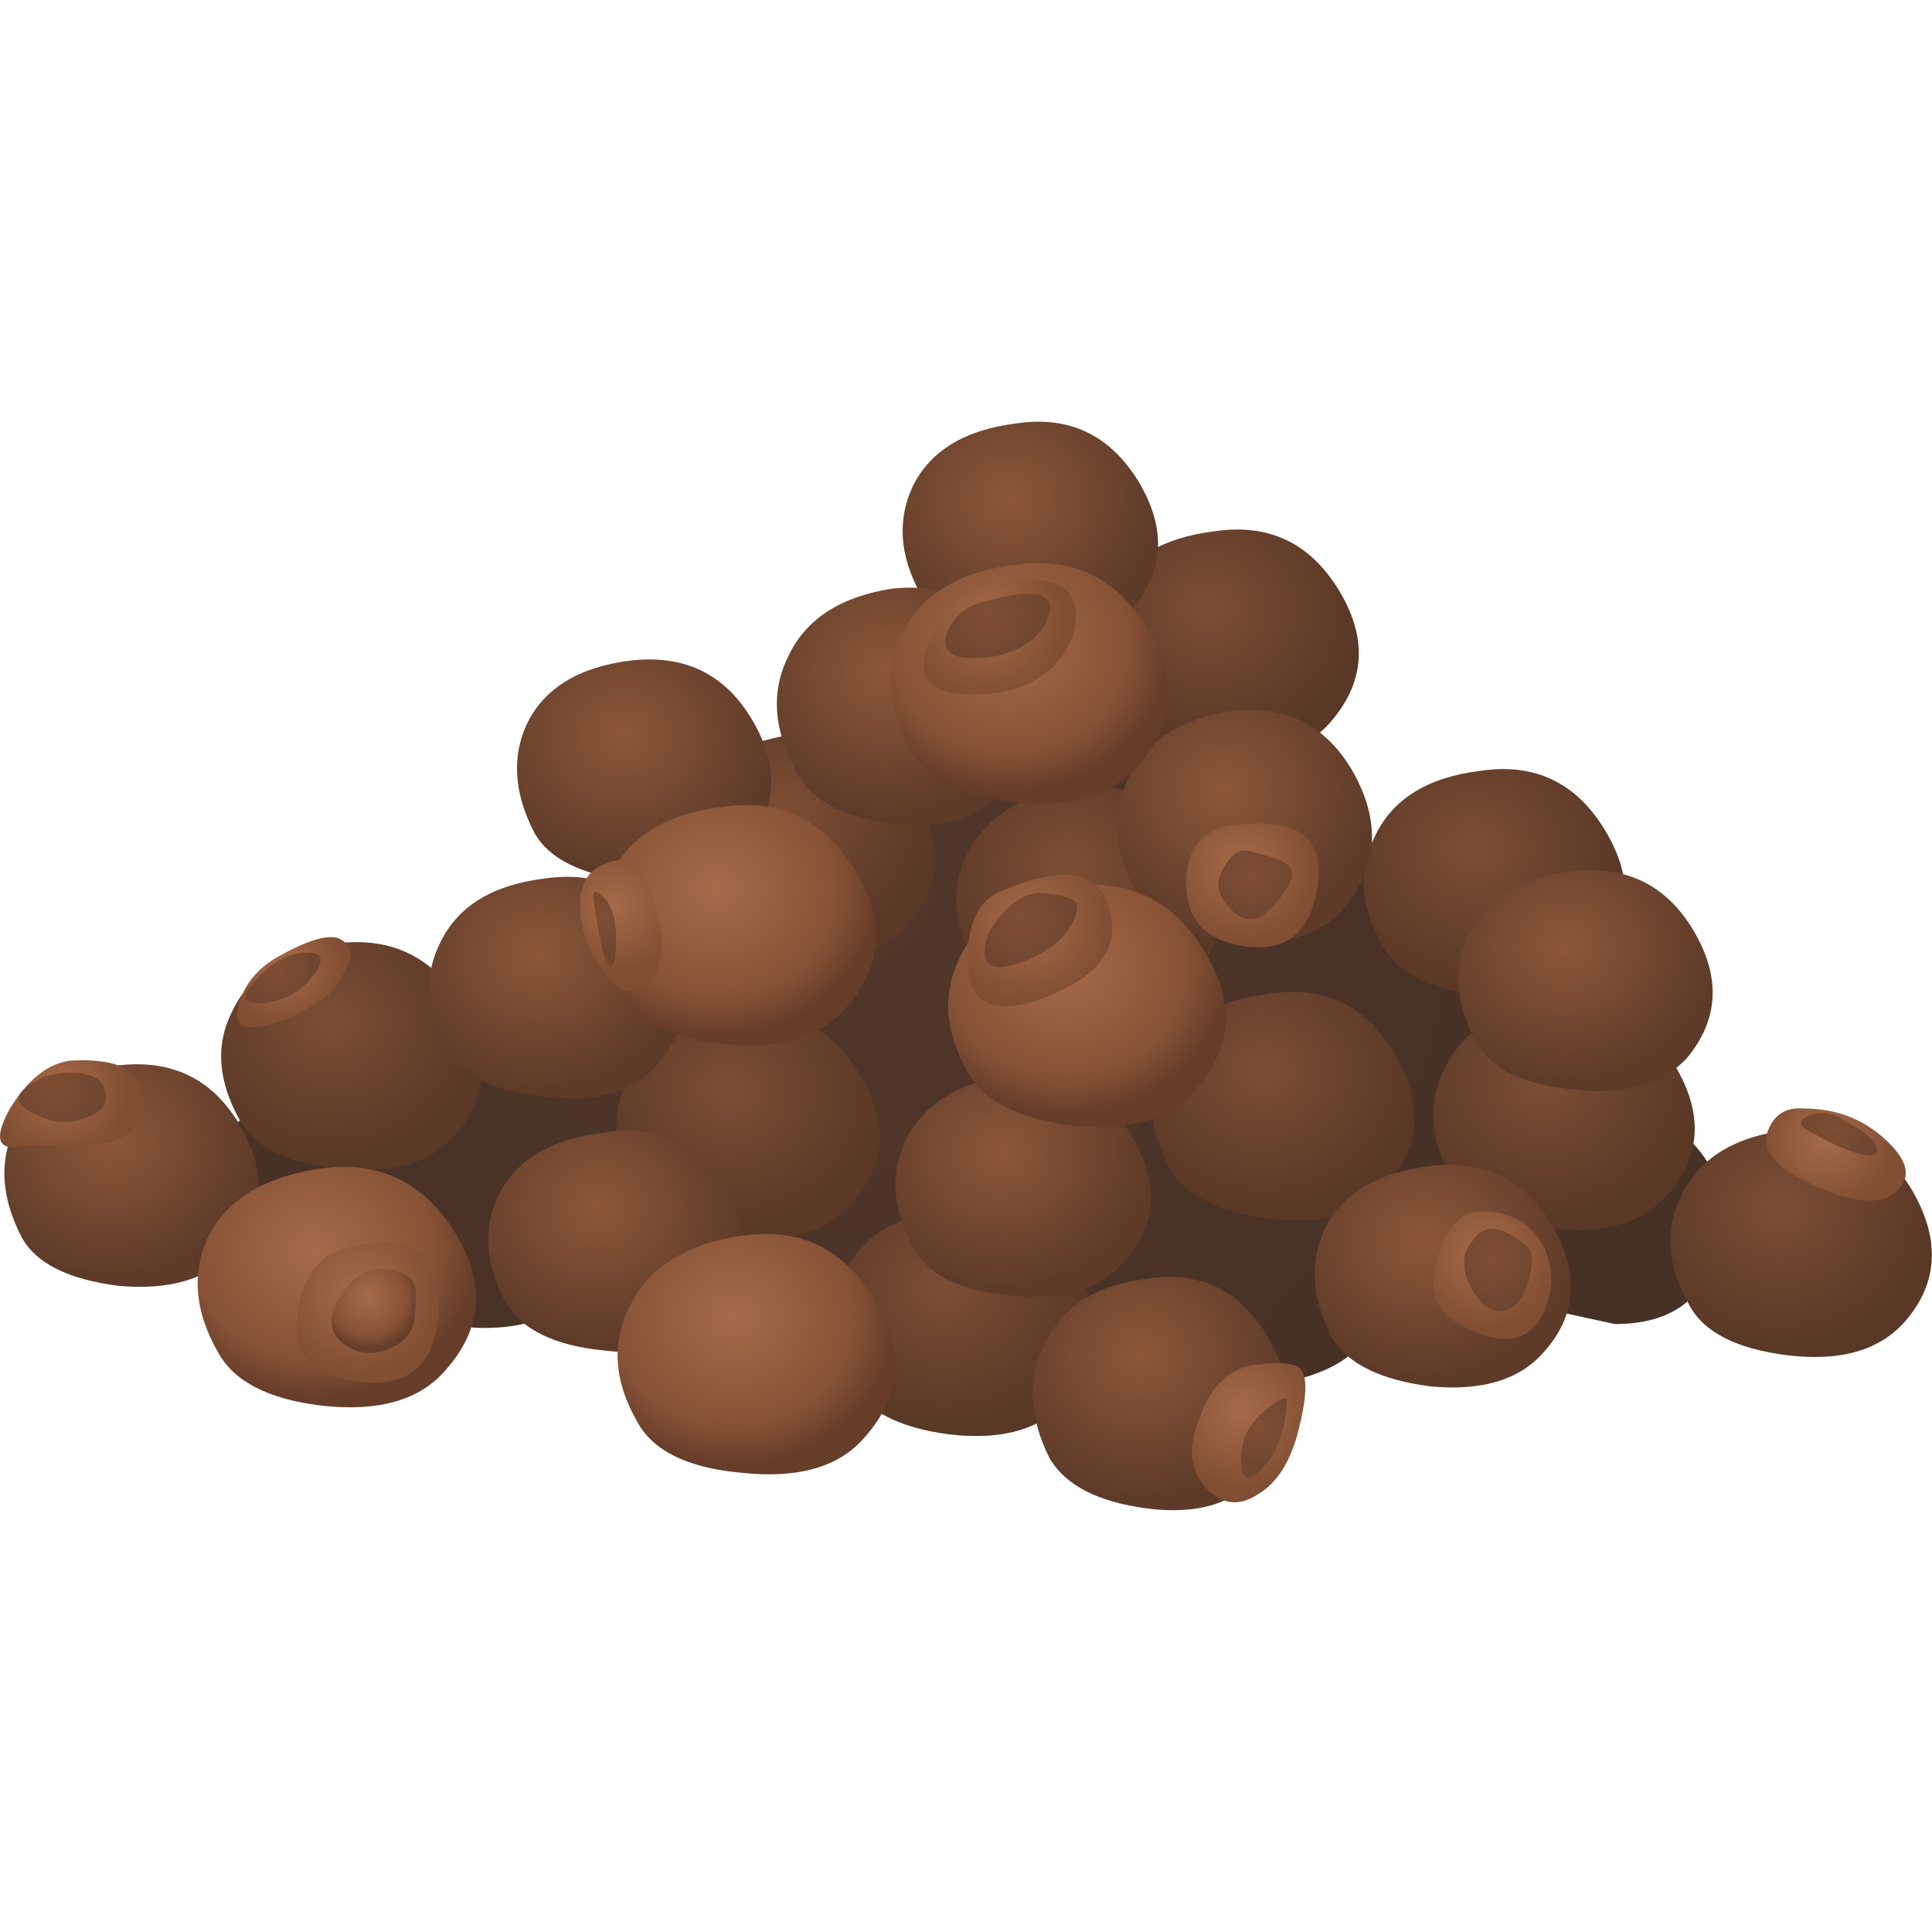 <?xml version="1.0" encoding="UTF-8" standalone="no"?>
<!-- Generator: Adobe Illustrator 15.1.0, SVG Export Plug-In . SVG Version: 6.00 Build 0)  -->

<svg
   xmlns:dc="http://purl.org/dc/elements/1.1/"
   xmlns:cc="http://creativecommons.org/ns#"
   xmlns:rdf="http://www.w3.org/1999/02/22-rdf-syntax-ns#"
   xmlns:svg="http://www.w3.org/2000/svg"
   xmlns="http://www.w3.org/2000/svg"
   xmlns:sodipodi="http://sodipodi.sourceforge.net/DTD/sodipodi-0.dtd"
   xmlns:inkscape="http://www.inkscape.org/namespaces/inkscape"
   version="1.1"
   id="flash0.ai"
   x="0px"
   y="0px"
   width="256"
   height="256"
   viewBox="0 0 256 256"
   xml:space="preserve"
   sodipodi:docname="all_spice.svg"
   inkscape:version="0.92.4 (5da689c313, 2019-01-14)"
   inkscape:export-xdpi="9"
   inkscape:export-ydpi="9"><title
   id="title1006">All Spice</title><defs
   id="defs346" /><sodipodi:namedview
   pagecolor="#ffffff"
   bordercolor="#666666"
   borderopacity="1"
   objecttolerance="10"
   gridtolerance="10"
   guidetolerance="10"
   inkscape:pageopacity="0"
   inkscape:pageshadow="2"
   inkscape:window-width="1920"
   inkscape:window-height="1025"
   id="namedview344"
   showgrid="false"
   inkscape:zoom="0.67615658"
   inkscape:cx="182.74009"
   inkscape:cy="-35.995821"
   inkscape:window-x="-8"
   inkscape:window-y="-8"
   inkscape:window-maximized="1"
   inkscape:current-layer="flash0.ai"
   fit-margin-top="0"
   fit-margin-left="0"
   fit-margin-right="0"
   fit-margin-bottom="0" />
<radialGradient
   id="SVGID_1_"
   cx="16.512"
   cy="-11.364"
   r="14.753"
   gradientTransform="matrix(0.457,0.89,0.89,-0.457,20.219,-10.38)"
   gradientUnits="userSpaceOnUse">
	<stop
   offset="0"
   style="stop-color:#523729"
   id="stop2" />
	<stop
   offset="1"
   style="stop-color:#473125"
   id="stop4" />
</radialGradient>

<radialGradient
   id="SVGID_2_"
   cx="13.554"
   cy="-20.657"
   r="2.991"
   gradientTransform="matrix(0.456,0.89,0.974,-0.418,39.141,-16.799)"
   gradientUnits="userSpaceOnUse">
	<stop
   offset="0"
   style="stop-color:#7D4E35"
   id="stop9" />
	<stop
   offset="1"
   style="stop-color:#593826"
   id="stop11" />
</radialGradient>

<radialGradient
   id="SVGID_3_"
   cx="13.97"
   cy="-10.842"
   r="2.991"
   gradientTransform="matrix(0.456,0.89,0.974,-0.418,20.544,-8.817)"
   gradientUnits="userSpaceOnUse">
	<stop
   offset="0"
   style="stop-color:#7D4E35"
   id="stop16" />
	<stop
   offset="1"
   style="stop-color:#593826"
   id="stop18" />
</radialGradient>

<radialGradient
   id="SVGID_4_"
   cx="14.241"
   cy="-0.448"
   r="2.991"
   gradientTransform="matrix(0.456,0.89,0.974,-0.418,0.849,-0.365)"
   gradientUnits="userSpaceOnUse">
	<stop
   offset="0"
   style="stop-color:#7D4E35"
   id="stop23" />
	<stop
   offset="1"
   style="stop-color:#593826"
   id="stop25" />
</radialGradient>

<radialGradient
   id="SVGID_5_"
   cx="18.857"
   cy="-7.176"
   r="2.991"
   gradientTransform="matrix(0.456,0.89,0.974,-0.418,13.598,-5.836)"
   gradientUnits="userSpaceOnUse">
	<stop
   offset="0"
   style="stop-color:#7D4E35"
   id="stop30" />
	<stop
   offset="1"
   style="stop-color:#593826"
   id="stop32" />
</radialGradient>

<radialGradient
   id="SVGID_6_"
   cx="24.412"
   cy="-9.314"
   r="2.991"
   gradientTransform="matrix(0.456,0.89,0.974,-0.418,17.649,-7.575)"
   gradientUnits="userSpaceOnUse">
	<stop
   offset="0"
   style="stop-color:#7D4E35"
   id="stop37" />
	<stop
   offset="1"
   style="stop-color:#593826"
   id="stop39" />
</radialGradient>

<radialGradient
   id="SVGID_7_"
   cx="17.335"
   cy="-15.638"
   r="2.991"
   gradientTransform="matrix(0.456,0.89,0.974,-0.418,29.631,-12.717)"
   gradientUnits="userSpaceOnUse">
	<stop
   offset="0"
   style="stop-color:#7D4E35"
   id="stop44" />
	<stop
   offset="1"
   style="stop-color:#593826"
   id="stop46" />
</radialGradient>

<radialGradient
   id="SVGID_8_"
   cx="22.896"
   cy="-17.284"
   r="2.991"
   gradientTransform="matrix(0.456,0.89,0.974,-0.418,32.751,-14.056)"
   gradientUnits="userSpaceOnUse">
	<stop
   offset="0"
   style="stop-color:#7D4E35"
   id="stop51" />
	<stop
   offset="1"
   style="stop-color:#593826"
   id="stop53" />
</radialGradient>

<radialGradient
   id="SVGID_9_"
   cx="25.393"
   cy="-22.401"
   r="2.991"
   gradientTransform="matrix(0.456,0.89,0.974,-0.418,42.446,-18.217)"
   gradientUnits="userSpaceOnUse">
	<stop
   offset="0"
   style="stop-color:#7D4E35"
   id="stop58" />
	<stop
   offset="1"
   style="stop-color:#593826"
   id="stop60" />
</radialGradient>

<radialGradient
   id="SVGID_10_"
   cx="29.79"
   cy="-25.6"
   r="2.991"
   gradientTransform="matrix(0.456,0.89,0.974,-0.418,48.508,-20.819)"
   gradientUnits="userSpaceOnUse">
	<stop
   offset="0"
   style="stop-color:#7D4E35"
   id="stop65" />
	<stop
   offset="1"
   style="stop-color:#593826"
   id="stop67" />
</radialGradient>

<radialGradient
   id="SVGID_11_"
   cx="20.353"
   cy="-23.319"
   r="2.991"
   gradientTransform="matrix(0.456,0.89,0.974,-0.418,44.186,-18.964)"
   gradientUnits="userSpaceOnUse">
	<stop
   offset="0"
   style="stop-color:#7D4E35"
   id="stop72" />
	<stop
   offset="1"
   style="stop-color:#593826"
   id="stop74" />
</radialGradient>

<radialGradient
   id="SVGID_12_"
   cx="9.766"
   cy="-18.007"
   r="2.907"
   gradientTransform="matrix(0.456,0.89,0.976,-0.417,34.175,-14.604)"
   gradientUnits="userSpaceOnUse">
	<stop
   offset="0"
   style="stop-color:#8D5739"
   id="stop79" />
	<stop
   offset="1"
   style="stop-color:#5E3B29"
   id="stop81" />
</radialGradient>

<radialGradient
   id="SVGID_13_"
   cx="12.362"
   cy="-14.368"
   r="3.054"
   gradientTransform="matrix(0.434,0.901,0.929,-0.422,26.443,-11.998)"
   gradientUnits="userSpaceOnUse">
	<stop
   offset="0"
   style="stop-color:#8D5739"
   id="stop86" />
	<stop
   offset="1"
   style="stop-color:#5E3B29"
   id="stop88" />
</radialGradient>

<radialGradient
   id="SVGID_14_"
   cx="17.504"
   cy="-19.575"
   r="3.018"
   gradientTransform="matrix(0.439,0.898,0.94,-0.422,36.264,-16.295)"
   gradientUnits="userSpaceOnUse">
	<stop
   offset="0"
   style="stop-color:#8D5739"
   id="stop93" />
	<stop
   offset="1"
   style="stop-color:#5E3B29"
   id="stop95" />
</radialGradient>

<radialGradient
   id="SVGID_15_"
   cx="14.644"
   cy="-4.91"
   r="2.907"
   gradientTransform="matrix(0.456,0.89,0.976,-0.417,9.318,-3.982)"
   gradientUnits="userSpaceOnUse">
	<stop
   offset="0"
   style="stop-color:#8D5739"
   id="stop100" />
	<stop
   offset="1"
   style="stop-color:#5E3B29"
   id="stop102" />
</radialGradient>

<radialGradient
   id="SVGID_16_"
   cx="22.29"
   cy="-11.652"
   r="2.907"
   gradientTransform="matrix(0.456,0.89,0.976,-0.417,22.114,-9.45)"
   gradientUnits="userSpaceOnUse">
	<stop
   offset="0"
   style="stop-color:#8D5739"
   id="stop107" />
	<stop
   offset="1"
   style="stop-color:#5E3B29"
   id="stop109" />
</radialGradient>

<radialGradient
   id="SVGID_17_"
   cx="27.461"
   cy="-18.642"
   r="2.907"
   gradientTransform="matrix(0.456,0.89,0.976,-0.417,35.379,-15.118)"
   gradientUnits="userSpaceOnUse">
	<stop
   offset="0"
   style="stop-color:#8D5739"
   id="stop114" />
	<stop
   offset="1"
   style="stop-color:#5E3B29"
   id="stop116" />
</radialGradient>

<radialGradient
   id="SVGID_18_"
   cx="20.021"
   cy="-3.606"
   r="2.907"
   gradientTransform="matrix(0.456,0.89,0.976,-0.417,6.845,-2.925)"
   gradientUnits="userSpaceOnUse">
	<stop
   offset="0"
   style="stop-color:#8D5739"
   id="stop121" />
	<stop
   offset="1"
   style="stop-color:#5E3B29"
   id="stop123" />
</radialGradient>

<radialGradient
   id="SVGID_19_"
   cx="14.733"
   cy="4.79"
   r="2.907"
   gradientTransform="matrix(0.456,0.89,0.976,-0.417,-9.09,3.884)"
   gradientUnits="userSpaceOnUse">
	<stop
   offset="0"
   style="stop-color:#8D5739"
   id="stop128" />
	<stop
   offset="1"
   style="stop-color:#5E3B29"
   id="stop130" />
</radialGradient>

<radialGradient
   id="SVGID_20_"
   cx="11.158"
   cy="-8.585"
   r="2.907"
   gradientTransform="matrix(0.456,0.89,0.976,-0.417,16.294,-6.963)"
   gradientUnits="userSpaceOnUse">
	<stop
   offset="0"
   style="stop-color:#8D5739"
   id="stop135" />
	<stop
   offset="1"
   style="stop-color:#5E3B29"
   id="stop137" />
</radialGradient>

<radialGradient
   id="SVGID_21_"
   cx="22.954"
   cy="-24.07"
   r="2.907"
   gradientTransform="matrix(0.456,0.89,0.976,-0.417,45.682,-19.521)"
   gradientUnits="userSpaceOnUse">
	<stop
   offset="0"
   style="stop-color:#8D5739"
   id="stop142" />
	<stop
   offset="1"
   style="stop-color:#5E3B29"
   id="stop144" />
</radialGradient>

<radialGradient
   id="SVGID_22_"
   cx="27.556"
   cy="-12.826"
   r="3.019"
   gradientTransform="matrix(0.439,0.898,0.94,-0.422,23.761,-10.677)"
   gradientUnits="userSpaceOnUse">
	<stop
   offset="0"
   style="stop-color:#8D5739"
   id="stop149" />
	<stop
   offset="1"
   style="stop-color:#5E3B29"
   id="stop151" />
</radialGradient>

<radialGradient
   id="SVGID_23_"
   cx="14.872"
   cy="-8.875"
   r="3.159"
   gradientTransform="matrix(0.455,0.89,0.974,-0.415,16.821,-7.18)"
   gradientUnits="userSpaceOnUse">
	<stop
   offset="0"
   style="stop-color:#A66B49"
   id="stop156" />
	<stop
   offset="0.741"
   style="stop-color:#865236"
   id="stop158" />
	<stop
   offset="1"
   style="stop-color:#663D29"
   id="stop160" />
</radialGradient>

<radialGradient
   id="SVGID_24_"
   cx="18.527"
   cy="2.041"
   r="3.159"
   gradientTransform="matrix(0.455,0.89,0.974,-0.415,-3.869,1.651)"
   gradientUnits="userSpaceOnUse">
	<stop
   offset="0"
   style="stop-color:#A66B49"
   id="stop165" />
	<stop
   offset="0.741"
   style="stop-color:#865236"
   id="stop167" />
	<stop
   offset="1"
   style="stop-color:#663D29"
   id="stop169" />
</radialGradient>

<radialGradient
   id="SVGID_25_"
   cx="19.265"
   cy="-14.624"
   r="3.159"
   gradientTransform="matrix(0.455,0.89,0.974,-0.415,27.719,-11.832)"
   gradientUnits="userSpaceOnUse">
	<stop
   offset="0"
   style="stop-color:#A66B49"
   id="stop174" />
	<stop
   offset="0.741"
   style="stop-color:#865236"
   id="stop176" />
	<stop
   offset="1"
   style="stop-color:#663D29"
   id="stop178" />
</radialGradient>

<radialGradient
   id="SVGID_26_"
   cx="12.57"
   cy="-16.627"
   r="3.159"
   gradientTransform="matrix(0.455,0.89,0.974,-0.415,31.517,-13.452)"
   gradientUnits="userSpaceOnUse">
	<stop
   offset="0"
   style="stop-color:#A66B49"
   id="stop183" />
	<stop
   offset="0.741"
   style="stop-color:#865236"
   id="stop185" />
	<stop
   offset="1"
   style="stop-color:#663D29"
   id="stop187" />
</radialGradient>

<radialGradient
   id="SVGID_27_"
   cx="23.261"
   cy="-5.119"
   r="3.161"
   gradientTransform="matrix(0.455,0.89,0.974,-0.415,9.702,-4.141)"
   gradientUnits="userSpaceOnUse">
	<stop
   offset="0"
   style="stop-color:#A66B49"
   id="stop192" />
	<stop
   offset="0.741"
   style="stop-color:#865236"
   id="stop194" />
	<stop
   offset="1"
   style="stop-color:#663D29"
   id="stop196" />
</radialGradient>

<radialGradient
   id="SVGID_28_"
   cx="12.472"
   cy="-16.913"
   r="1.655"
   gradientTransform="matrix(0.423,0.906,0.906,-0.423,30.652,-14.304)"
   gradientUnits="userSpaceOnUse">
	<stop
   offset="0"
   style="stop-color:#A66B49"
   id="stop201" />
	<stop
   offset="1"
   style="stop-color:#804E33"
   id="stop203" />
</radialGradient>

<radialGradient
   id="SVGID_29_"
   cx="14.589"
   cy="-7.281"
   r="1.409"
   gradientTransform="matrix(0.426,0.905,0.905,-0.426,13.177,-6.2)"
   gradientUnits="userSpaceOnUse">
	<stop
   offset="0"
   style="stop-color:#A66B49"
   id="stop208" />
	<stop
   offset="1"
   style="stop-color:#804E33"
   id="stop210" />
</radialGradient>

<radialGradient
   id="SVGID_30_"
   cx="18.606"
   cy="-14.938"
   r="1.728"
   gradientTransform="matrix(0.427,0.904,0.904,-0.427,27.017,-12.752)"
   gradientUnits="userSpaceOnUse">
	<stop
   offset="0"
   style="stop-color:#A66B49"
   id="stop215" />
	<stop
   offset="1"
   style="stop-color:#804E33"
   id="stop217" />
</radialGradient>

<radialGradient
   id="SVGID_31_"
   cx="28.895"
   cy="-20.632"
   r="1.56"
   gradientTransform="matrix(0.425,0.905,0.905,-0.425,37.359,-17.523)"
   gradientUnits="userSpaceOnUse">
	<stop
   offset="0"
   style="stop-color:#A66B49"
   id="stop222" />
	<stop
   offset="1"
   style="stop-color:#804E33"
   id="stop224" />
</radialGradient>

<radialGradient
   id="SVGID_32_"
   cx="29.82"
   cy="-28.06"
   r="1.465"
   gradientTransform="matrix(0.427,0.904,0.904,-0.427,50.756,-23.941)"
   gradientUnits="userSpaceOnUse">
	<stop
   offset="0"
   style="stop-color:#A66B49"
   id="stop229" />
	<stop
   offset="1"
   style="stop-color:#804E33"
   id="stop231" />
</radialGradient>

<radialGradient
   id="SVGID_33_"
   cx="12.849"
   cy="-0.511"
   r="1.259"
   gradientTransform="matrix(0.427,0.904,0.904,-0.427,0.924,-0.437)"
   gradientUnits="userSpaceOnUse">
	<stop
   offset="0"
   style="stop-color:#A66B49"
   id="stop236" />
	<stop
   offset="1"
   style="stop-color:#804E33"
   id="stop238" />
</radialGradient>

<radialGradient
   id="SVGID_34_"
   cx="13.152"
   cy="4.815"
   r="1.437"
   gradientTransform="matrix(0.426,0.905,0.905,-0.426,-8.711,4.104)"
   gradientUnits="userSpaceOnUse">
	<stop
   offset="0"
   style="stop-color:#A66B49"
   id="stop243" />
	<stop
   offset="1"
   style="stop-color:#804E33"
   id="stop245" />
</radialGradient>

<radialGradient
   id="SVGID_35_"
   cx="19.599"
   cy="0.899"
   r="1.778"
   gradientTransform="matrix(0.422,0.907,0.907,-0.422,-1.631,0.759)"
   gradientUnits="userSpaceOnUse">
	<stop
   offset="0"
   style="stop-color:#A66B49"
   id="stop250" />
	<stop
   offset="1"
   style="stop-color:#804E33"
   id="stop252" />
</radialGradient>

<radialGradient
   id="SVGID_36_"
   cx="29.713"
   cy="-14.642"
   r="1.644"
   gradientTransform="matrix(0.426,0.905,0.905,-0.426,26.497,-12.469)"
   gradientUnits="userSpaceOnUse">
	<stop
   offset="0"
   style="stop-color:#A66B49"
   id="stop257" />
	<stop
   offset="1"
   style="stop-color:#804E33"
   id="stop259" />
</radialGradient>

<radialGradient
   id="SVGID_37_"
   cx="19.435"
   cy="-19.483"
   r="1.616"
   gradientTransform="matrix(0.425,0.905,0.905,-0.425,35.264,-16.577)"
   gradientUnits="userSpaceOnUse">
	<stop
   offset="0"
   style="stop-color:#A66B49"
   id="stop264" />
	<stop
   offset="1"
   style="stop-color:#804E33"
   id="stop266" />
</radialGradient>

<radialGradient
   id="SVGID_38_"
   cx="12.415"
   cy="-16.991"
   r="1.062"
   gradientTransform="matrix(0.423,0.906,0.906,-0.423,30.784,-14.393)"
   gradientUnits="userSpaceOnUse">
	<stop
   offset="0"
   style="stop-color:#804E33"
   id="stop271" />
	<stop
   offset="1"
   style="stop-color:#704630"
   id="stop273" />
</radialGradient>

<radialGradient
   id="SVGID_39_"
   cx="14.657"
   cy="-7.058"
   r="0.716"
   gradientTransform="matrix(0.419,0.908,0.908,-0.419,12.816,-5.915)"
   gradientUnits="userSpaceOnUse">
	<stop
   offset="0"
   style="stop-color:#804E33"
   id="stop278" />
	<stop
   offset="1"
   style="stop-color:#704630"
   id="stop280" />
</radialGradient>

<radialGradient
   id="SVGID_40_"
   cx="12.828"
   cy="-0.439"
   r="0.772"
   gradientTransform="matrix(0.421,0.907,0.907,-0.421,0.796,-0.37)"
   gradientUnits="userSpaceOnUse">
	<stop
   offset="0"
   style="stop-color:#804E33"
   id="stop285" />
	<stop
   offset="1"
   style="stop-color:#704630"
   id="stop287" />
</radialGradient>

<radialGradient
   id="SVGID_41_"
   cx="13.089"
   cy="4.959"
   r="0.872"
   gradientTransform="matrix(0.43,0.903,0.903,-0.43,-8.955,4.265)"
   gradientUnits="userSpaceOnUse">
	<stop
   offset="0"
   style="stop-color:#804E33"
   id="stop292" />
	<stop
   offset="1"
   style="stop-color:#704630"
   id="stop294" />
</radialGradient>

<radialGradient
   id="SVGID_42_"
   cx="19.839"
   cy="0.775"
   r="1.062"
   gradientTransform="matrix(0.423,0.906,0.906,-0.423,-1.405,0.657)"
   gradientUnits="userSpaceOnUse">
	<stop
   offset="0"
   style="stop-color:#A66B49"
   id="stop299" />
	<stop
   offset="0.741"
   style="stop-color:#865236"
   id="stop301" />
	<stop
   offset="1"
   style="stop-color:#663D29"
   id="stop303" />
</radialGradient>

<radialGradient
   id="SVGID_43_"
   cx="30.138"
   cy="-14.98"
   r="0.8"
   gradientTransform="matrix(0.422,0.907,0.907,-0.422,27.162,-12.644)"
   gradientUnits="userSpaceOnUse">
	<stop
   offset="0"
   style="stop-color:#804E33"
   id="stop308" />
	<stop
   offset="1"
   style="stop-color:#704630"
   id="stop310" />
</radialGradient>

<radialGradient
   id="SVGID_44_"
   cx="28.683"
   cy="-21.263"
   r="0.946"
   gradientTransform="matrix(0.41,0.912,0.912,-0.41,38.79,-17.428)"
   gradientUnits="userSpaceOnUse">
	<stop
   offset="0"
   style="stop-color:#804E33"
   id="stop315" />
	<stop
   offset="1"
   style="stop-color:#704630"
   id="stop317" />
</radialGradient>

<radialGradient
   id="SVGID_45_"
   cx="29.658"
   cy="-28.302"
   r="0.733"
   gradientTransform="matrix(0.427,0.904,0.904,-0.427,51.194,-24.148)"
   gradientUnits="userSpaceOnUse">
	<stop
   offset="0"
   style="stop-color:#804E33"
   id="stop322" />
	<stop
   offset="1"
   style="stop-color:#704630"
   id="stop324" />
</radialGradient>

<radialGradient
   id="SVGID_46_"
   cx="19.649"
   cy="-19.606"
   r="0.911"
   gradientTransform="matrix(0.425,0.905,0.905,-0.425,35.492,-16.671)"
   gradientUnits="userSpaceOnUse">
	<stop
   offset="0"
   style="stop-color:#804E33"
   id="stop329" />
	<stop
   offset="1"
   style="stop-color:#704630"
   id="stop331" />
</radialGradient>

<radialGradient
   id="SVGID_47_"
   cx="18.539"
   cy="-14.843"
   r="1.051"
   gradientTransform="matrix(0.428,0.904,0.904,-0.428,26.828,-12.708)"
   gradientUnits="userSpaceOnUse">
	<stop
   offset="0"
   style="stop-color:#804E33"
   id="stop336" />
	<stop
   offset="1"
   style="stop-color:#704630"
   id="stop338" />
</radialGradient>
<g
   id="g1202"
   transform="matrix(6.348,0,0,6.348,0.053,55.793)"><path
     id="path7"
     d="m 30.75,9.6 c 0.3,0.167 0.9,1.017 1.8,2.55 0.834,1.5 1.316,2.25 1.45,2.25 0.4,0 0.833,0.216 1.3,0.649 0.601,0.601 0.767,1.384 0.5,2.351 -0.267,0.966 -0.967,1.449 -2.1,1.449 L 32.1,18.5 c -0.399,-0.134 -0.866,-0.2 -1.399,-0.2 -1,-0.033 -1.733,0.25 -2.2,0.851 -0.5,0.699 -1.6,1.05 -3.3,1.05 -1.5,0 -2.684,-0.217 -3.55,-0.65 -0.5,-0.233 -1.167,-0.2 -2,0.101 -1,0.399 -1.8,0.566 -2.4,0.5 -0.3,-0.034 -1.25,-0.4 -2.85,-1.101 -1.167,-0.533 -2.217,-0.633 -3.15,-0.3 -0.967,0.333 -2.167,0.2 -3.6,-0.4 -1.267,-0.666 -1.967,-1.033 -2.1,-1.1 -0.2,-0.066 -0.5,-0.384 -0.9,-0.95 -0.367,-0.566 -0.517,-0.916 -0.45,-1.05 0.066,-0.134 0.283,-0.316 0.65,-0.55 0.767,-0.5 1.217,-0.8 1.35,-0.9 0.867,-0.667 2.35,-1.417 4.45,-2.25 0.434,-0.167 1.217,-0.45 2.35,-0.85 1,-0.4 1.7,-0.784 2.1,-1.15 3.267,-3.1 5.033,-4.95 5.3,-5.55 1.567,-0.267 3.233,0.117 5,1.15 0.567,0.3 0.783,0.75 0.65,1.35 C 25.883,7.2 25.867,7.633 26,7.8 c 0.2,0.3 0.95,0.65 2.25,1.05 1.533,0.433 2.366,0.683 2.5,0.75 z"
     style="clip-rule:evenodd;fill:url(#SVGID_1_);fill-rule:evenodd"
     inkscape:connector-curvature="0" /><path
     id="path14"
     d="m 25.35,2.3 c 1.133,-0.167 2,0.25 2.6,1.25 0.6,1 0.533,1.917 -0.2,2.75 C 27.217,6.9 26.4,7.133 25.3,7 24.267,6.867 23.584,6.517 23.25,5.95 22.783,5.117 22.733,4.35 23.1,3.65 23.5,2.883 24.25,2.433 25.35,2.3 Z"
     style="clip-rule:evenodd;fill:url(#SVGID_2_);fill-rule:evenodd"
     inkscape:connector-curvature="0" /><path
     id="path21"
     d="m 16.5,6.55 c 1.133,-0.133 2,0.3 2.6,1.3 0.6,1 0.533,1.9 -0.2,2.7 -0.5,0.6 -1.3,0.833 -2.4,0.7 -1.067,-0.1 -1.767,-0.433 -2.1,-1 -0.433,-0.833 -0.483,-1.6 -0.15,-2.3 0.4,-0.767 1.15,-1.233 2.25,-1.4 z"
     style="clip-rule:evenodd;fill:url(#SVGID_3_);fill-rule:evenodd"
     inkscape:connector-curvature="0" /><path
     id="path28"
     d="m 7.05,10.9 c 1.133,-0.133 2,0.3 2.6,1.3 0.6,1 0.55,1.9 -0.15,2.7 -0.533,0.6 -1.35,0.833 -2.45,0.699 -1.066,-0.1 -1.75,-0.433 -2.05,-1 -0.467,-0.833 -0.517,-1.6 -0.15,-2.3 0.367,-0.766 1.1,-1.232 2.2,-1.399 z"
     style="clip-rule:evenodd;fill:url(#SVGID_4_);fill-rule:evenodd"
     inkscape:connector-curvature="0" /><path
     id="path35"
     d="m 15.35,12.35 c 1.133,-0.133 2,0.3 2.6,1.3 0.6,1 0.533,1.9 -0.2,2.7 -0.533,0.601 -1.35,0.834 -2.45,0.7 -1.033,-0.1 -1.716,-0.434 -2.05,-1 -0.467,-0.833 -0.517,-1.6 -0.15,-2.3 0.4,-0.767 1.15,-1.233 2.25,-1.4 z"
     style="clip-rule:evenodd;fill:url(#SVGID_5_);fill-rule:evenodd"
     inkscape:connector-curvature="0" /><path
     id="path42"
     d="m 19.8,16.45 c 1.167,-0.167 2.05,0.25 2.65,1.25 0.566,1 0.5,1.916 -0.2,2.75 -0.533,0.6 -1.35,0.833 -2.45,0.7 -1.033,-0.134 -1.716,-0.483 -2.05,-1.051 -0.467,-0.833 -0.517,-1.6 -0.15,-2.3 0.367,-0.766 1.1,-1.216 2.2,-1.349 z"
     style="clip-rule:evenodd;fill:url(#SVGID_6_);fill-rule:evenodd"
     inkscape:connector-curvature="0" /><path
     id="path49"
     d="m 22.45,7.65 c 1.133,-0.133 2,0.3 2.6,1.3 0.6,1 0.534,1.9 -0.2,2.7 -0.533,0.6 -1.35,0.833 -2.45,0.7 -1.033,-0.1 -1.717,-0.434 -2.05,-1 C 19.883,10.483 19.833,9.7 20.2,9 20.6,8.233 21.35,7.783 22.45,7.65 Z"
     style="clip-rule:evenodd;fill:url(#SVGID_7_);fill-rule:evenodd"
     inkscape:connector-curvature="0" /><path
     id="path56"
     d="m 26.5,11.95 c 1.133,-0.167 2,0.25 2.6,1.25 0.601,1 0.551,1.916 -0.149,2.75 -0.533,0.6 -1.35,0.833 -2.45,0.7 -1.067,-0.134 -1.767,-0.483 -2.1,-1.051 -0.433,-0.833 -0.483,-1.6 -0.15,-2.3 C 24.65,12.533 25.4,12.083 26.5,11.95 Z"
     style="clip-rule:evenodd;fill:url(#SVGID_8_);fill-rule:evenodd"
     inkscape:connector-curvature="0" /><path
     id="path63"
     d="m 32.35,12.15 c 1.134,-0.133 2,0.3 2.601,1.3 0.6,1 0.55,1.899 -0.15,2.7 -0.533,0.6 -1.35,0.833 -2.45,0.699 -1.066,-0.1 -1.75,-0.433 -2.05,-1 -0.467,-0.866 -0.517,-1.649 -0.149,-2.35 0.365,-0.766 1.098,-1.216 2.198,-1.349 z"
     style="clip-rule:evenodd;fill:url(#SVGID_9_);fill-rule:evenodd"
     inkscape:connector-curvature="0" /><path
     id="path70"
     d="m 37.3,14.8 c 1.134,-0.166 2,0.25 2.601,1.25 0.6,1.033 0.55,1.95 -0.15,2.75 -0.533,0.601 -1.35,0.834 -2.45,0.7 -1.066,-0.134 -1.75,-0.483 -2.05,-1.05 -0.467,-0.834 -0.517,-1.601 -0.15,-2.3 0.366,-0.766 1.099,-1.216 2.199,-1.35 z"
     style="clip-rule:evenodd;fill:url(#SVGID_10_);fill-rule:evenodd"
     inkscape:connector-curvature="0" /><path
     id="path77"
     d="m 30.9,7.3 c 1.133,-0.167 2,0.25 2.6,1.25 0.6,1 0.55,1.917 -0.15,2.75 C 32.816,11.9 32,12.133 30.9,12 29.833,11.867 29.15,11.517 28.849,10.95 28.383,10.117 28.332,9.35 28.7,8.65 29.066,7.883 29.8,7.433 30.9,7.3 Z"
     style="clip-rule:evenodd;fill:url(#SVGID_11_);fill-rule:evenodd"
     inkscape:connector-curvature="0" /><path
     id="path84"
     d="m 21.2,0.05 c 1.1,-0.167 1.95,0.233 2.55,1.2 0.6,1 0.55,1.9 -0.15,2.7 C 23.067,4.516 22.267,4.733 21.2,4.6 20.166,4.5 19.5,4.166 19.2,3.6 18.766,2.8 18.717,2.05 19.05,1.35 19.417,0.617 20.133,0.183 21.2,0.05 Z"
     style="clip-rule:evenodd;fill:url(#SVGID_12_);fill-rule:evenodd"
     inkscape:connector-curvature="0" /><path
     id="path91"
     d="m 18.6,3.5 c 1.133,-0.133 1.983,0.317 2.55,1.35 0.567,1.033 0.5,1.967 -0.2,2.8 C 20.45,8.283 19.666,8.533 18.6,8.4 17.567,8.267 16.9,7.9 16.6,7.3 16.133,6.433 16.083,5.633 16.45,4.9 16.817,4.133 17.533,3.667 18.6,3.5 Z"
     style="clip-rule:evenodd;fill:url(#SVGID_13_);fill-rule:evenodd"
     inkscape:connector-curvature="0" /><path
     id="path98"
     d="m 25.7,6.05 c 1.133,-0.133 1.983,0.3 2.55,1.3 0.566,1.033 0.5,1.967 -0.2,2.8 -0.5,0.6 -1.283,0.833 -2.35,0.7 C 24.666,10.717 24,10.367 23.7,9.8 23.233,8.967 23.183,8.183 23.55,7.45 23.917,6.683 24.633,6.217 25.7,6.05 Z"
     style="clip-rule:evenodd;fill:url(#SVGID_14_);fill-rule:evenodd"
     inkscape:connector-curvature="0" /><path
     id="path105"
     d="m 11.35,9.55 c 1.133,-0.167 1.983,0.233 2.55,1.2 0.567,1 0.5,1.9 -0.2,2.7 -0.5,0.566 -1.284,0.783 -2.35,0.649 -1.033,-0.1 -1.717,-0.433 -2.05,-1 -0.433,-0.8 -0.466,-1.55 -0.1,-2.25 0.367,-0.732 1.083,-1.166 2.15,-1.299 z"
     style="clip-rule:evenodd;fill:url(#SVGID_15_);fill-rule:evenodd"
     inkscape:connector-curvature="0" /><path
     id="path112"
     d="m 21.05,13.65 c 1.1,-0.133 1.95,0.283 2.55,1.25 0.6,1 0.55,1.883 -0.15,2.649 -0.534,0.601 -1.333,0.834 -2.4,0.7 -1.033,-0.1 -1.7,-0.434 -2,-1 -0.433,-0.8 -0.483,-1.55 -0.15,-2.25 0.367,-0.732 1.083,-1.182 2.15,-1.349 z"
     style="clip-rule:evenodd;fill:url(#SVGID_16_);fill-rule:evenodd"
     inkscape:connector-curvature="0" /><path
     id="path119"
     d="m 29.85,15.55 c 1.134,-0.133 1.983,0.283 2.551,1.25 0.566,1 0.5,1.884 -0.2,2.65 -0.5,0.566 -1.283,0.8 -2.351,0.7 -1.033,-0.134 -1.716,-0.467 -2.05,-1 -0.433,-0.834 -0.483,-1.601 -0.15,-2.301 0.367,-0.733 1.1,-1.165 2.2,-1.299 z"
     style="clip-rule:evenodd;fill:url(#SVGID_17_);fill-rule:evenodd"
     inkscape:connector-curvature="0" /><path
     id="path126"
     d="m 12.6,14.85 c 1.1,-0.166 1.95,0.233 2.55,1.2 0.567,1 0.5,1.9 -0.2,2.7 -0.5,0.566 -1.284,0.783 -2.35,0.65 -1.033,-0.101 -1.717,-0.434 -2.05,-1 -0.433,-0.801 -0.483,-1.551 -0.15,-2.25 0.367,-0.733 1.1,-1.167 2.2,-1.3 z"
     style="clip-rule:evenodd;fill:url(#SVGID_18_);fill-rule:evenodd"
     inkscape:connector-curvature="0" /><path
     id="path133"
     d="m 2.45,13.45 c 1.133,-0.133 1.983,0.283 2.55,1.25 0.567,0.967 0.517,1.85 -0.15,2.649 -0.533,0.567 -1.333,0.801 -2.4,0.7 -1.034,-0.133 -1.7,-0.467 -2,-1 -0.434,-0.833 -0.483,-1.6 -0.15,-2.3 0.367,-0.732 1.083,-1.166 2.15,-1.299 z"
     style="clip-rule:evenodd;fill:url(#SVGID_19_);fill-rule:evenodd"
     inkscape:connector-curvature="0" /><path
     id="path140"
     d="m 13.15,5 c 1.133,-0.133 1.983,0.283 2.55,1.25 0.566,0.967 0.517,1.85 -0.15,2.65 -0.533,0.567 -1.333,0.8 -2.4,0.7 -1.033,-0.133 -1.7,-0.467 -2,-1 C 10.717,7.767 10.667,7 11,6.3 11.367,5.567 12.083,5.133 13.15,5 Z"
     style="clip-rule:evenodd;fill:url(#SVGID_20_);fill-rule:evenodd"
     inkscape:connector-curvature="0" /><path
     id="path147"
     d="m 32.8,9.4 c 1.134,-0.133 1.983,0.283 2.55,1.25 0.567,0.967 0.517,1.85 -0.149,2.65 -0.533,0.567 -1.334,0.783 -2.4,0.65 -1.033,-0.1 -1.7,-0.434 -2,-1 C 30.367,12.15 30.318,11.4 30.652,10.7 31.017,9.967 31.733,9.533 32.8,9.4 Z"
     style="clip-rule:evenodd;fill:url(#SVGID_21_);fill-rule:evenodd"
     inkscape:connector-curvature="0" /><path
     id="path154"
     d="m 23.95,17.9 c 1.133,-0.167 1.983,0.267 2.55,1.3 0.567,1 0.5,1.916 -0.2,2.75 -0.5,0.633 -1.283,0.883 -2.35,0.75 -1.034,-0.134 -1.717,-0.483 -2.05,-1.05 -0.433,-0.867 -0.467,-1.667 -0.1,-2.4 0.367,-0.767 1.083,-1.217 2.15,-1.35 z"
     style="clip-rule:evenodd;fill:url(#SVGID_22_);fill-rule:evenodd"
     inkscape:connector-curvature="0" /><path
     id="path163"
     d="m 15.1,8.05 c 1.2,-0.167 2.117,0.284 2.75,1.35 0.633,1.033 0.566,1.983 -0.2,2.85 -0.566,0.633 -1.433,0.883 -2.6,0.75 -1.1,-0.133 -1.816,-0.5 -2.15,-1.1 -0.467,-0.9 -0.517,-1.717 -0.15,-2.45 0.4,-0.8 1.183,-1.267 2.35,-1.4 z"
     style="clip-rule:evenodd;fill:url(#SVGID_23_);fill-rule:evenodd"
     inkscape:connector-curvature="0" /><path
     id="path172"
     d="m 6.7,15.6 c 1.2,-0.166 2.133,0.284 2.8,1.351 0.633,1.033 0.567,1.983 -0.2,2.85 -0.533,0.634 -1.4,0.884 -2.6,0.75 -1.1,-0.133 -1.817,-0.5 -2.15,-1.1 -0.5,-0.867 -0.566,-1.684 -0.2,-2.45 0.4,-0.768 1.183,-1.234 2.35,-1.401 z"
     style="clip-rule:evenodd;fill:url(#SVGID_24_);fill-rule:evenodd"
     inkscape:connector-curvature="0" /><path
     id="path181"
     d="m 22.4,9.7 c 1.2,-0.133 2.117,0.333 2.75,1.4 0.633,1.033 0.567,1.983 -0.2,2.85 -0.534,0.633 -1.4,0.883 -2.6,0.75 -1.1,-0.134 -1.817,-0.5 -2.15,-1.1 -0.5,-0.867 -0.55,-1.684 -0.15,-2.45 0.4,-0.8 1.183,-1.283 2.35,-1.45 z"
     style="clip-rule:evenodd;fill:url(#SVGID_25_);fill-rule:evenodd"
     inkscape:connector-curvature="0" /><path
     id="path190"
     d="m 21.2,3 c 1.2,-0.167 2.117,0.283 2.75,1.35 0.633,1.033 0.566,1.983 -0.2,2.85 -0.567,0.633 -1.433,0.883 -2.6,0.75 C 20.05,7.817 19.334,7.45 19,6.85 18.5,5.983 18.45,5.166 18.85,4.4 19.25,3.6 20.033,3.133 21.2,3 Z"
     style="clip-rule:evenodd;fill:url(#SVGID_26_);fill-rule:evenodd"
     inkscape:connector-curvature="0" /><path
     id="path199"
     d="m 15.5,17 c 1.2,-0.167 2.117,0.283 2.75,1.35 0.633,1.034 0.567,1.983 -0.2,2.851 -0.533,0.633 -1.4,0.883 -2.6,0.75 -1.1,-0.101 -1.817,-0.45 -2.15,-1.05 -0.5,-0.867 -0.55,-1.684 -0.15,-2.45 0.4,-0.801 1.183,-1.284 2.35,-1.451 z"
     style="clip-rule:evenodd;fill:url(#SVGID_27_);fill-rule:evenodd"
     inkscape:connector-curvature="0" /><path
     id="path206"
     d="m 20.4,3.55 c 0.6,-0.233 1.1,-0.3 1.5,-0.2 0.367,0.1 0.55,0.333 0.55,0.7 0,0.4 -0.167,0.767 -0.5,1.1 -0.434,0.4 -1.034,0.583 -1.8,0.55 -0.767,-0.034 -1.033,-0.367 -0.8,-1 0.233,-0.6 0.583,-0.983 1.05,-1.15 z"
     style="clip-rule:evenodd;fill:url(#SVGID_28_);fill-rule:evenodd"
     inkscape:connector-curvature="0" /><path
     id="path213"
     d="m 13.4,9.5 c 0.2,0.4 0.333,0.817 0.4,1.25 0.034,0.5 -0.083,0.85 -0.35,1.05 -0.3,0.2 -0.6,0.083 -0.9,-0.35 -0.3,-0.434 -0.45,-0.883 -0.45,-1.35 0,-0.434 0.167,-0.717 0.5,-0.85 0.367,-0.167 0.633,-0.083 0.8,0.25 z"
     style="clip-rule:evenodd;fill:url(#SVGID_29_);fill-rule:evenodd"
     inkscape:connector-curvature="0" /><path
     id="path220"
     d="m 20.8,9.85 c 1.367,-0.6 2.15,-0.483 2.35,0.35 0.233,0.8 -0.233,1.417 -1.4,1.85 -1,0.367 -1.517,0.133 -1.55,-0.7 -0.033,-0.767 0.167,-1.267 0.6,-1.5 z"
     style="clip-rule:evenodd;fill:url(#SVGID_30_);fill-rule:evenodd"
     inkscape:connector-curvature="0" /><path
     id="path227"
     d="m 30.95,16.5 c 0.5,0 0.883,0.184 1.149,0.55 0.233,0.334 0.317,0.717 0.25,1.15 -0.233,1 -0.866,1.217 -1.899,0.649 -0.5,-0.267 -0.65,-0.733 -0.45,-1.399 0.2,-0.667 0.517,-0.983 0.95,-0.95 z"
     style="clip-rule:evenodd;fill:url(#SVGID_31_);fill-rule:evenodd"
     inkscape:connector-curvature="0" /><path
     id="path234"
     d="m 37.65,14.35 c 0.666,0 1.233,0.217 1.699,0.65 0.434,0.4 0.534,0.733 0.301,1 -0.334,0.434 -1.067,0.35 -2.2,-0.25 -0.5,-0.3 -0.684,-0.616 -0.55,-0.95 0.133,-0.333 0.383,-0.484 0.75,-0.45 z"
     style="clip-rule:evenodd;fill:url(#SVGID_32_);fill-rule:evenodd"
     inkscape:connector-curvature="0" /><path
     id="path241"
     d="m 5.85,11.15 c 0.667,-0.367 1.1,-0.467 1.3,-0.3 0.2,0.133 0.2,0.367 0,0.7 -0.1,0.267 -0.367,0.517 -0.8,0.75 C 5.983,12.5 5.633,12.617 5.3,12.65 4.967,12.683 4.867,12.5 5,12.1 5.133,11.7 5.417,11.383 5.85,11.15 Z"
     style="clip-rule:evenodd;fill:url(#SVGID_33_);fill-rule:evenodd"
     inkscape:connector-curvature="0" /><path
     id="path248"
     d="m 1.45,13.35 c 1.2,-0.067 1.683,0.316 1.45,1.15 -0.066,0.366 -0.4,0.566 -1,0.6 -0.7,0 -1.2,0.017 -1.5,0.051 -0.467,0.066 -0.533,-0.2 -0.2,-0.801 0.367,-0.6 0.783,-0.933 1.25,-1 z"
     style="clip-rule:evenodd;fill:url(#SVGID_34_);fill-rule:evenodd"
     inkscape:connector-curvature="0" /><path
     id="path255"
     d="M 7.5,17.2 C 8.633,17 9.183,17.45 9.15,18.55 9.084,19.684 8.533,20.184 7.5,20.05 6.533,19.95 6.1,19.484 6.2,18.651 6.3,17.783 6.733,17.3 7.5,17.2 Z"
     style="clip-rule:evenodd;fill:url(#SVGID_35_);fill-rule:evenodd"
     inkscape:connector-curvature="0" /><path
     id="path262"
     d="m 26.2,19.7 c 0.533,-0.066 0.85,-0.033 0.95,0.1 0.133,0.167 0.117,0.584 -0.05,1.25 -0.167,0.667 -0.45,1.117 -0.85,1.351 -0.4,0.267 -0.767,0.216 -1.1,-0.15 -0.333,-0.366 -0.367,-0.866 -0.1,-1.5 0.233,-0.635 0.617,-0.984 1.15,-1.051 z"
     style="clip-rule:evenodd;fill:url(#SVGID_36_);fill-rule:evenodd"
     inkscape:connector-curvature="0" /><path
     id="path269"
     d="m 25.65,8.45 c 1.367,-0.2 1.983,0.2 1.85,1.2 -0.133,1.033 -0.667,1.467 -1.6,1.3 -0.767,-0.133 -1.15,-0.567 -1.15,-1.3 0,-0.7 0.3,-1.1 0.9,-1.2 z"
     style="clip-rule:evenodd;fill:url(#SVGID_37_);fill-rule:evenodd"
     inkscape:connector-curvature="0" /><path
     id="path276"
     d="m 20.4,3.8 c 1.067,-0.3 1.567,-0.25 1.5,0.15 -0.033,0.233 -0.167,0.45 -0.4,0.65 -0.333,0.233 -0.733,0.35 -1.2,0.35 -0.466,0 -0.65,-0.167 -0.55,-0.5 0.1,-0.3 0.317,-0.517 0.65,-0.65 z"
     style="clip-rule:evenodd;fill:url(#SVGID_38_);fill-rule:evenodd"
     inkscape:connector-curvature="0" /><path
     id="path283"
     d="m 12.4,10.1 c -0.066,-0.3 0,-0.35 0.2,-0.15 0.167,0.167 0.25,0.45 0.25,0.85 0,0.467 -0.05,0.65 -0.15,0.55 -0.1,-0.1 -0.2,-0.517 -0.3,-1.25 z"
     style="clip-rule:evenodd;fill:url(#SVGID_39_);fill-rule:evenodd"
     inkscape:connector-curvature="0" /><path
     id="path290"
     d="m 6.35,11.1 c 0.367,-0.033 0.433,0.117 0.2,0.45 -0.233,0.333 -0.583,0.534 -1.05,0.6 -0.467,0.033 -0.517,-0.133 -0.15,-0.5 0.333,-0.367 0.667,-0.55 1,-0.55 z"
     style="clip-rule:evenodd;fill:url(#SVGID_40_);fill-rule:evenodd"
     inkscape:connector-curvature="0" /><path
     id="path297"
     d="m 1.45,13.6 c 0.466,0 0.716,0.15 0.75,0.45 0.033,0.233 -0.117,0.4 -0.45,0.5 C 1.417,14.684 1.067,14.651 0.7,14.45 0.333,14.283 0.283,14.1 0.55,13.9 0.817,13.7 1.117,13.6 1.45,13.6 Z"
     style="clip-rule:evenodd;fill:url(#SVGID_41_);fill-rule:evenodd"
     inkscape:connector-curvature="0" /><path
     id="path306"
     d="m 8,17.7 c 0.367,0.033 0.583,0.149 0.65,0.35 0.033,0.066 0.033,0.283 0,0.65 -0.033,0.3 -0.2,0.517 -0.5,0.649 -0.367,0.167 -0.7,0.134 -1,-0.1 -0.3,-0.233 -0.316,-0.566 -0.05,-1 C 7.367,17.85 7.667,17.667 8,17.7 Z"
     style="clip-rule:evenodd;fill:url(#SVGID_42_);fill-rule:evenodd"
     inkscape:connector-curvature="0" /><path
     id="path313"
     d="m 26.85,20.5 c -0.033,0.566 -0.2,1.017 -0.5,1.35 -0.3,0.334 -0.45,0.267 -0.45,-0.199 0,-0.4 0.167,-0.733 0.5,-1 0.333,-0.267 0.483,-0.318 0.45,-0.151 z"
     style="clip-rule:evenodd;fill:url(#SVGID_43_);fill-rule:evenodd"
     inkscape:connector-curvature="0" /><path
     id="path320"
     d="m 31.35,16.9 c 0.301,0.133 0.5,0.283 0.601,0.449 0.033,0.101 0.017,0.301 -0.05,0.601 -0.101,0.333 -0.25,0.533 -0.45,0.6 -0.267,0.101 -0.517,-0.05 -0.75,-0.45 -0.2,-0.399 -0.2,-0.716 0,-0.949 0.165,-0.267 0.382,-0.351 0.649,-0.251 z"
     style="clip-rule:evenodd;fill:url(#SVGID_44_);fill-rule:evenodd"
     inkscape:connector-curvature="0" /><path
     id="path327"
     d="m 38.5,14.6 c 0.533,0.301 0.75,0.534 0.65,0.7 -0.167,0.101 -0.617,-0.05 -1.351,-0.45 -0.267,-0.133 -0.283,-0.25 -0.05,-0.35 0.233,-0.1 0.484,-0.066 0.751,0.1 z"
     style="clip-rule:evenodd;fill:url(#SVGID_45_);fill-rule:evenodd"
     inkscape:connector-curvature="0" /><path
     id="path334"
     d="m 26.15,9 c 0.434,0.1 0.684,0.2 0.75,0.3 0.1,0.1 0.083,0.25 -0.05,0.45 -0.434,0.7 -0.833,0.833 -1.2,0.4 C 25.383,9.883 25.35,9.6 25.55,9.3 25.717,9 25.917,8.9 26.15,9 Z"
     style="clip-rule:evenodd;fill:url(#SVGID_46_);fill-rule:evenodd"
     inkscape:connector-curvature="0" /><path
     id="path341"
     d="m 21.7,9.85 c 0.433,0.033 0.683,0.1 0.75,0.2 0.066,0.1 0.017,0.284 -0.15,0.55 -0.2,0.3 -0.533,0.533 -1,0.7 -0.466,0.167 -0.716,0.117 -0.75,-0.15 -0.033,-0.267 0.083,-0.55 0.35,-0.85 0.267,-0.3 0.533,-0.45 0.8,-0.45 z"
     style="clip-rule:evenodd;fill:url(#SVGID_47_);fill-rule:evenodd"
     inkscape:connector-curvature="0" /></g>
</svg>